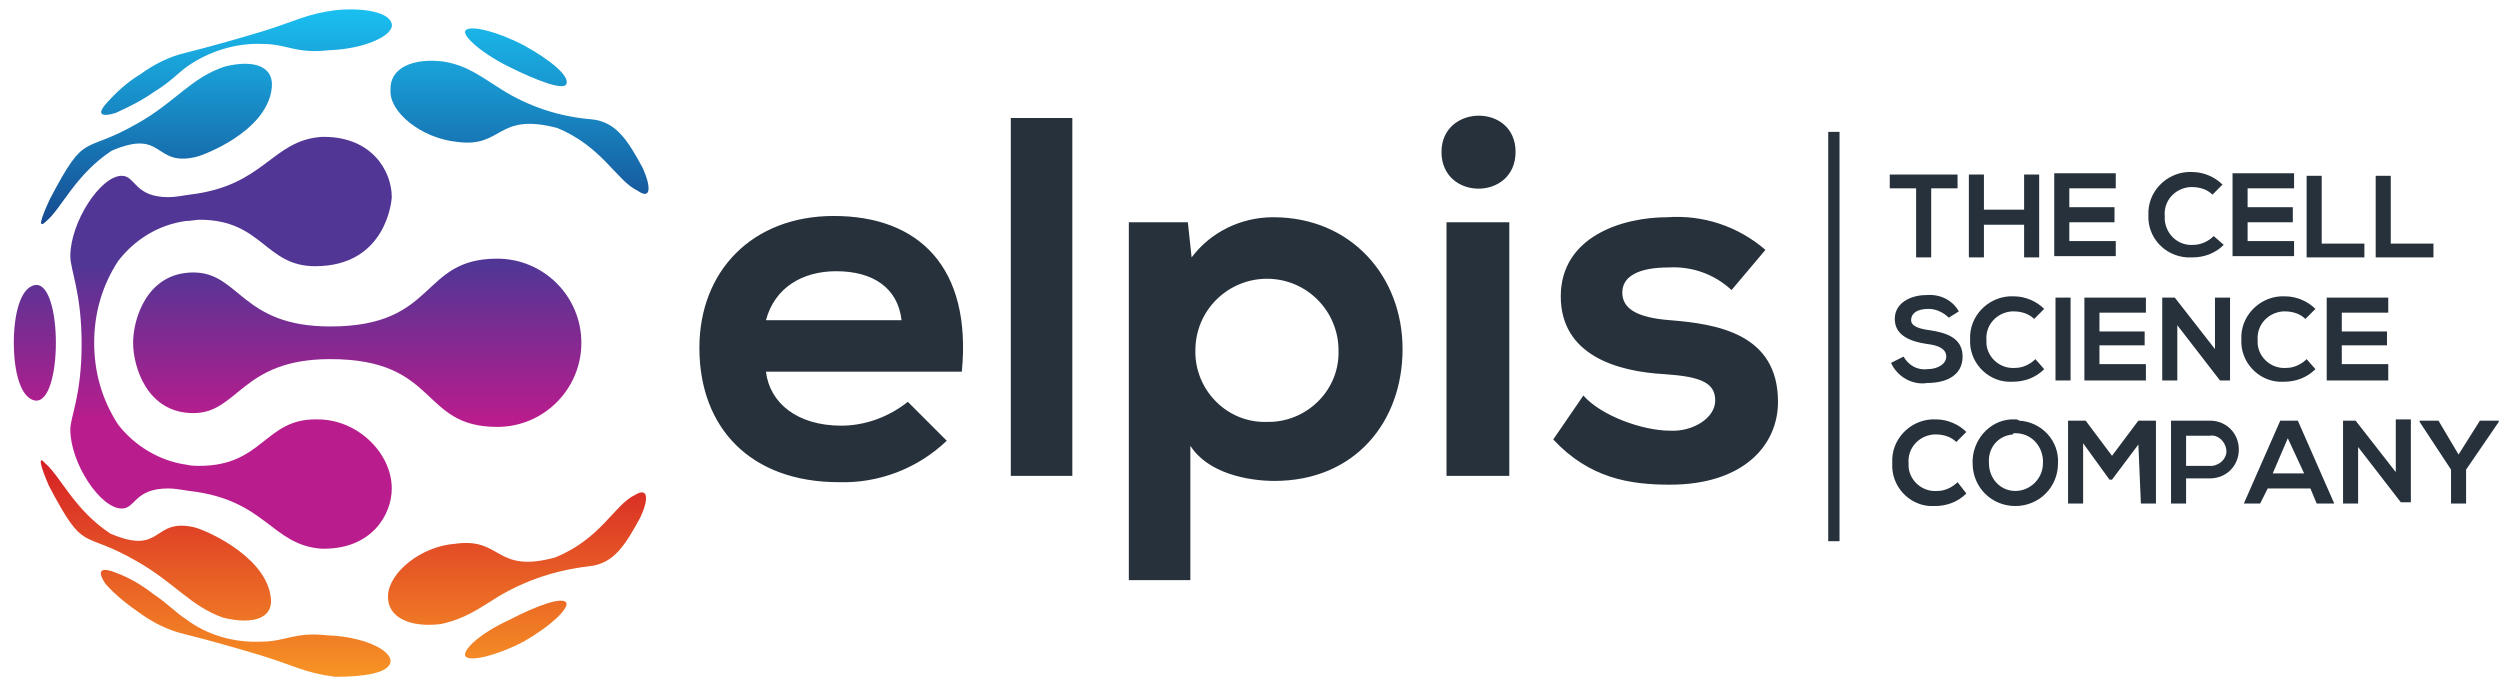 <svg xmlns="http://www.w3.org/2000/svg" viewBox="0 0 199.1 55" enable-background="new 0 0 199.1 55"><style type="text/css">.st0{fill:url(#SVGID_1_);} .st1{fill:url(#SVGID_2_);} .st2{fill:url(#SVGID_3_);} .st3{fill-rule:evenodd;clip-rule:evenodd;fill:#26313B;}</style><title>elpis_dark_logo</title><linearGradient id="SVGID_1_" gradientUnits="userSpaceOnUse" x1="27.384" y1="17.886" x2="27.384" y2=".717"><stop offset="0" stop-color="#164990"/><stop offset="1" stop-color="#1AC0F1"/></linearGradient><path class="st0" d="M8.5 8.2c.8-.9 1.7-1.7 2.7-2.3 1.1-.8 2.3-1.4 3.6-1.7 2-.5 4.1-1.1 6.1-1.7 2.6-.8 3.5-1.4 5.9-1.7 2.3-.2 4.2.2 4.4 1.1s-2.1 2-5 2.1c-2.7.3-3.3-.5-5.3-.5-2.1-.1-4.3.6-6 1.8-.7.5-1.3 1.2-2.6 2-1 .7-2 1.2-3.1 1.7-1 .3-1.6.2-.7-.8zm-4.8 9.4c1.2-1 2.3-3.7 5.2-5.6 4.2-1.8 3.3 1.3 6.7.5.8-.2 5.4-2 6-5.2.4-2-1.3-2.6-3.7-2-2.7.9-3.9 2.8-6.9 4.5-4.5 2.6-4.1.5-7 6-.8 1.7-1 2.5-.3 1.8zm32.7-6.3c3.7.5 3.1-2.4 8-1.1 3.6 1.5 4.7 4.2 6.4 5 1 .7 1.1-.2.4-1.8-1.2-2.2-2.1-3.7-4.1-3.9-2.5-.2-5-1-7.2-2.4-1.6-1-2.7-1.9-4.6-2.2-2.4-.3-4.3.5-4.2 2.3-.1 1.7 2.4 3.8 5.3 4.1zm4.1-6c2.4 1.2 4.4 1.9 4.6 1.4.3-.6-1.2-1.9-3.4-3.1-2.1-1.1-4.2-1.6-4.6-1.2-.4.3 1 1.7 3.4 2.9z"/><linearGradient id="SVGID_2_" gradientUnits="userSpaceOnUse" x1="27.384" y1="-35.253" x2="27.384" y2="-18.085" gradientTransform="matrix(1 0 0 -1 0 18.602)"><stop offset="0" stop-color="#F79425"/><stop offset="1" stop-color="#D51F26"/></linearGradient><path class="st1" d="M9.2 45.6c1.1.4 2.1 1 3 1.7 1.2.8 1.8 1.5 2.6 2 1.7 1.3 3.9 1.9 6 1.8 2 0 2.6-.8 5.3-.5 2.9.1 5.1 1.2 5 2.1s-2.1 1.2-4.4 1.2c-2.4-.3-3.3-.9-5.9-1.7-2-.6-4.1-1.2-6.1-1.7-1.3-.3-2.5-.9-3.6-1.7-1-.7-1.9-1.4-2.7-2.3-.8-1.2-.2-1.3.8-.9zm-5.3-6.9c2.9 5.5 2.5 3.4 7 6 3 1.7 4.3 3.6 6.9 4.5 2.5.6 4.2 0 3.7-2-.7-3.1-5.2-5-6-5.2-3.4-.8-2.5 2.3-6.7.5-2.9-1.9-4-4.6-5.2-5.6-.6-.7-.4.2.3 1.8zm27 8.7c-.1 1.8 1.8 2.6 4.2 2.3 1.9-.4 3-1.2 4.6-2.2 2.2-1.3 4.6-2.1 7.2-2.4 2-.2 2.9-1.7 4.1-3.9.7-1.5.6-2.4-.4-1.8-1.7.8-2.7 3.5-6.4 5-4.8 1.3-4.2-1.6-7.9-1.1-2.8.2-5.3 2.3-5.4 4.1zm6.2 4.9c.4.4 2.5-.1 4.6-1.2 2.1-1.2 3.6-2.6 3.4-3.1-.3-.5-2.3.2-4.6 1.4-2.4 1.1-3.8 2.5-3.4 2.9z"/><linearGradient id="SVGID_3_" gradientUnits="userSpaceOnUse" x1="23.72" y1="43.692" x2="23.72" y2="11.008"><stop offset=".312" stop-color="#B91C8D"/><stop offset=".691" stop-color="#513695"/></linearGradient><path class="st2" d="M2.8 31.9c-1.2-.2-1.7-2.4-1.7-4.6 0-2.2.5-4.4 1.7-4.6 2.2-.3 2.2 9.5 0 9.2zm36.8 2.1c3.7 0 6.7-3 6.7-6.7s-3-6.7-6.7-6.7c-6.2 0-4.7 5.4-13.3 5.4-7.1 0-7.2-4.3-10.9-4.3s-4.8 3.7-4.8 5.6c0 1.9 1.1 5.6 4.8 5.6 3.6 0 3.8-4.3 10.9-4.3 8.7 0 7.1 5.4 13.3 5.4zm-34 .2c0 2.7 2.4 6.3 4.1 6.3 1.1 0 1-1.6 3.7-1.6.5 0 1 .1 1.7.2 6.1.7 6.5 4.3 10.5 4.6h.2c3.8 0 5.4-2.7 5.4-4.8 0-2.8-2.7-5.5-5.9-5.5h-.2c-4 0-4.2 3.7-9.2 3.7-.3 0-.7 0-1.1-.1-2.1-.3-4.1-1.5-5.4-3.2-1.3-2-1.9-4.2-1.9-6.5s.6-4.5 1.9-6.5c1.3-1.7 3.2-2.9 5.4-3.2.4 0 .8-.1 1.1-.1 5 0 5.2 3.7 9.2 3.7 5.7 0 6.1-5.3 6.1-5.5 0-2.1-1.6-4.8-5.4-4.8h-.2c-4 .3-4.5 3.9-10.5 4.6-.6.1-1.2.2-1.7.2-2.7 0-2.6-1.7-3.7-1.7-1.7 0-4.1 3.7-4.1 6.4 0 1.1.9 2.9.9 7s-.9 5.8-.9 6.8z"/><path class="st3" d="M145.6 10.5h.9v32.6h-.9v-32.6zM76.6 29.6c.8-8.3-3.4-12.4-10.2-12.4-6.5 0-10.7 4.4-10.7 10.5 0 6.4 4.1 10.7 11.1 10.7 3.2.1 6.3-1.1 8.6-3.3l-3.1-3.1c-1.5 1.2-3.4 1.9-5.3 1.9-3.5 0-5.7-1.8-6-4.3h15.6zm-15.6-4.1c.7-2.6 2.9-3.9 5.6-3.9 2.9 0 4.9 1.3 5.2 3.9h-10.8zm19.5-16.1v28.5h4.9v-28.5h-4.9zm20.4 24.2c-3.1.1-5.6-2.4-5.7-5.4v-.3c0-3.2 2.6-5.7 5.7-5.7 3.2 0 5.7 2.6 5.7 5.7.1 3.1-2.4 5.6-5.4 5.7h-.3zm-6.1 12.7v-10.8c1.4 2.2 4.6 2.8 6.7 2.8 6.4 0 10.2-4.7 10.2-10.5s-4.1-10.5-10.3-10.5c-2.6 0-5 1.2-6.5 3.2l-.3-2.8h-4.7v28.5h4.9zm25.4-28.6v20.2h-5v-20.2h5zm-5.4-5.6c0 3.9 5.9 3.9 5.9 0s-5.9-3.8-5.9 0zm25.8 7.8c-2.2-1.9-5-2.8-7.8-2.6-3.7 0-8.5 1.6-8.5 6.3s4.5 6 8.3 6.2c2.9.2 4 .7 4 2.1s-1.8 2.5-3.6 2.4c-2.2 0-5.5-1.2-6.9-2.8l-2.4 3.5c2.9 3.1 6.1 3.6 9.3 3.6 5.8 0 8.6-3.1 8.6-6.6 0-5.4-4.8-6.2-8.6-6.5-2.6-.2-3.8-.9-3.8-2.2s1.3-2 3.7-2c1.8-.1 3.6.5 5 1.8l2.7-3.2zM152.6 20.5h1.2v-5.5h2.1v-1.1h-5.4v1.1h2.1v5.5zm9.8 0v-6.6h-1.2v2.8h-3.2v-2.8h-1.2v6.6h1.2v-2.6h3.2v2.6h1.2zm6.1-1.3h-3.7v-1.5h3.6v-1.2h-3.6v-1.5h3.7v-1.2h-4.9v6.6h4.9v-1.2zm7.8-.4c-.4.4-1 .7-1.6.7-1.2.1-2.2-.8-2.3-2v-.3c-.1-1.2.8-2.2 2-2.3h.2c.6 0 1.2.2 1.6.6l.8-.8c-.6-.6-1.5-1-2.4-1-1.8-.1-3.4 1.3-3.5 3.1v.3c-.1 1.8 1.3 3.3 3.1 3.4h.4c.9 0 1.8-.3 2.5-1l-.8-.7zm6.4.4h-3.7v-1.5h3.6v-1.2h-3.6v-1.5h3.7v-1.2h-4.9v6.6h4.9v-1.2zm1-5.3v6.6h4.6v-1.1h-3.4v-5.4h-1.2zm5.5 0v6.6h4.6v-1.1h-3.4v-5.4h-1.2zM156 24.8c-.5-.9-1.5-1.4-2.6-1.3-1.2 0-2.5.6-2.5 1.9s1.2 1.8 2.6 2c.9.1 1.5.4 1.5 1s-.7 1-1.5 1c-.8.1-1.5-.3-1.9-1l-1 .5c.5 1.1 1.7 1.8 2.9 1.6 1.5 0 2.8-.6 2.8-2.1s-1.3-1.9-2.6-2.1c-.8-.1-1.5-.3-1.5-.8s.4-.9 1.4-.9c.6 0 1.2.3 1.6.7l.8-.5zm6.1 3.8c-.4.4-1 .7-1.6.7-1.2.1-2.2-.8-2.3-1.9v-.3c-.1-1.2.8-2.2 2-2.3h.2c.6 0 1.2.2 1.6.6l.8-.8c-.6-.6-1.5-1-2.4-1-1.8-.1-3.4 1.3-3.5 3.1v.3c-.1 1.8 1.3 3.3 3 3.4h.4c.9 0 1.8-.3 2.5-1l-.7-.8zm2.8 1.7v-6.6h-1.2v6.6h1.2zm6-1.3h-3.7v-1.5h3.6v-1.1h-3.6v-1.5h3.7v-1.2h-4.9v6.6h4.9v-1.3zm5.5-1.2l-3.2-4.1h-1v6.6h1.2v-4.4l3.4 4.4h.8v-6.6h-1.2v4.1zm7.3.8c-.4.4-1 .7-1.6.7-1.2.1-2.2-.8-2.3-1.9v-.3c-.1-1.2.8-2.2 2-2.3h.2c.6 0 1.2.2 1.6.6l.8-.8c-.6-.6-1.5-1-2.4-1-1.8-.1-3.4 1.3-3.5 3.1v.3c-.1 1.8 1.3 3.3 3 3.4h.4c.9 0 1.8-.3 2.5-1l-.7-.8zm6.5.4h-3.7v-1.5h3.6v-1.1h-3.6v-1.5h3.7v-1.2h-4.9v6.6h4.9v-1.3zM155.9 38.4c-.4.4-1 .7-1.6.7-1.2.1-2.2-.8-2.3-1.9v-.3c-.1-1.2.8-2.2 2-2.3h.2c.6 0 1.2.2 1.6.6l.8-.8c-.6-.6-1.5-1-2.4-1-1.8-.1-3.4 1.3-3.5 3.1v.4c-.1 1.8 1.3 3.3 3 3.4h.4c.9 0 1.8-.3 2.5-1l-.7-.9zm4.6-5c-1.8-.1-3.3 1.4-3.4 3.2v.3c0 1.9 1.5 3.4 3.4 3.4s3.4-1.5 3.4-3.4c.1-1.8-1.3-3.3-3.1-3.4-.1-.1-.2-.1-.3-.1zm0 1.1c1.2 0 2.1.9 2.2 2.1v.3c0 1.2-1 2.2-2.2 2.2-1.2 0-2.1-1-2.1-2.2-.1-1.2.7-2.2 1.9-2.3 0-.1.1-.1.2-.1zm10 5.6h1.2v-6.6h-1.4l-2.1 2.8-2.1-2.8h-1.4v6.6h1.2v-4.8l2.1 2.9h.2l2.1-2.8.2 4.7zm3.6-5.4h1.9c.6-.1 1.2.4 1.3 1.1.1.6-.4 1.2-1.1 1.3h-2.1v-2.4zm1.9-1.2h-3.1v6.6h1.2v-2h1.9c1.3 0 2.3-1 2.3-2.3s-1-2.3-2.3-2.3zm8.5 6.6h1.4l-2.9-6.6h-1.4l-2.9 6.6h1.3l.6-1.2h3.4l.5 1.2zm-1-2.4h-2.5l1.2-2.8 1.3 2.8zm7.3-.1l-3.2-4.1h-1v6.6h1.2v-4.5l3.4 4.4h.8v-6.6h-1.2v4.2zm3.4-4.1h-1.5v.1l2.5 3.8v2.7h1.2v-2.7l2.6-3.8v-.1h-1.5l-1.7 2.7-1.6-2.7z"/></svg>
